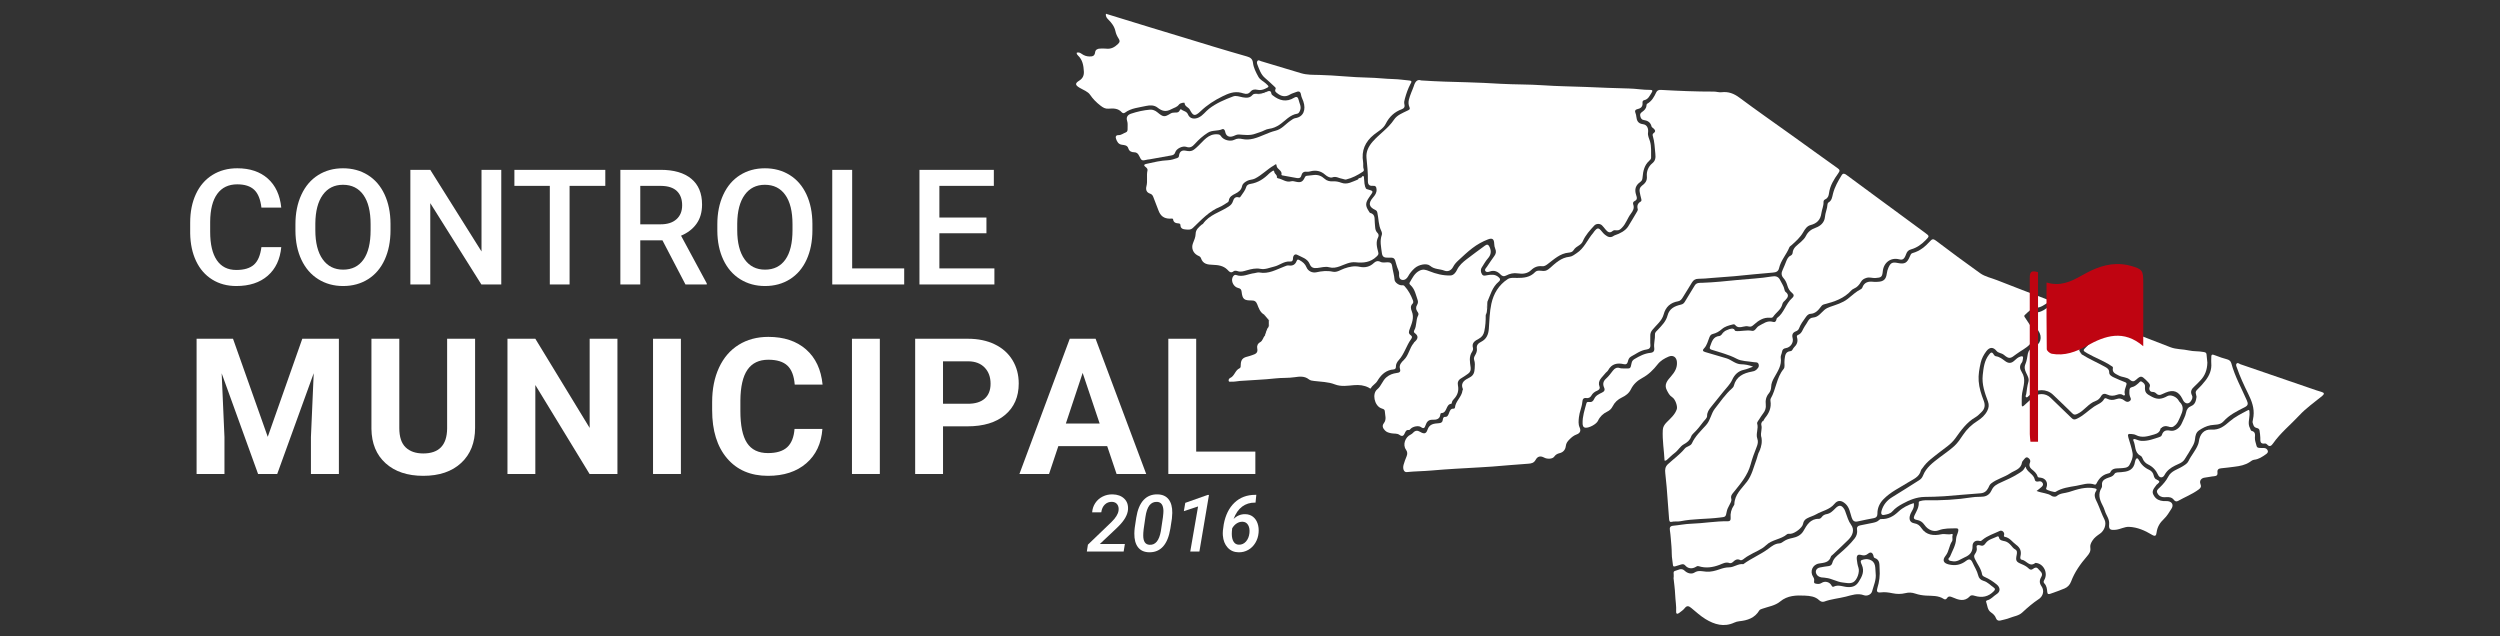 <?xml version="1.0" encoding="utf-8"?>
<!-- Generator: Adobe Illustrator 17.0.0, SVG Export Plug-In . SVG Version: 6.00 Build 0)  -->
<!DOCTYPE svg PUBLIC "-//W3C//DTD SVG 1.1//EN" "http://www.w3.org/Graphics/SVG/1.1/DTD/svg11.dtd">
<svg version="1.1" id="Camada_1" xmlns="http://www.w3.org/2000/svg" xmlns:xlink="http://www.w3.org/1999/xlink" x="0px" y="0px"
	 width="220px" height="56px" viewBox="0 0 220 56" enable-background="new 0 0 220 56" xml:space="preserve">
<rect x="0" y="0" width="220" height="56" fill="#333333" stroke="none"/>
<g>
	<path fill="#FFFFFF" d="M24.751,21.748c-0.102,1.076-0.499,1.915-1.191,2.518c-0.693,0.603-1.614,0.904-2.764,0.904
		c-0.803,0-1.511-0.191-2.123-0.572c-0.612-0.381-1.084-0.922-1.417-1.624c-0.333-0.702-0.506-1.517-0.52-2.445v-0.942
		c0-0.951,0.168-1.789,0.506-2.514c0.337-0.725,0.821-1.284,1.451-1.676c0.63-0.392,1.359-0.589,2.185-0.589
		c1.113,0,2.009,0.301,2.688,0.904c0.679,0.603,1.074,1.456,1.185,2.559h-1.746c-0.083-0.725-0.295-1.248-0.634-1.569
		c-0.339-0.321-0.837-0.481-1.493-0.481c-0.762,0-1.347,0.278-1.756,0.835s-0.618,1.374-0.627,2.451v0.894
		c0,1.091,0.195,1.923,0.585,2.496c0.39,0.573,0.962,0.86,1.714,0.86c0.688,0,1.205-0.155,1.552-0.464
		c0.346-0.309,0.566-0.824,0.658-1.545H24.751z"/>
	<path fill="#FFFFFF" d="M34.365,20.252c0,0.988-0.171,1.855-0.513,2.601c-0.342,0.746-0.83,1.318-1.465,1.718
		c-0.635,0.399-1.366,0.599-2.192,0.599c-0.817,0-1.546-0.2-2.185-0.599c-0.64-0.399-1.134-0.969-1.482-1.707
		c-0.349-0.739-0.525-1.591-0.53-2.556v-0.568c0-0.984,0.174-1.852,0.523-2.604c0.349-0.753,0.84-1.329,1.476-1.728
		c0.635-0.399,1.363-0.599,2.185-0.599c0.822,0,1.55,0.197,2.185,0.592c0.635,0.395,1.126,0.963,1.472,1.704
		c0.346,0.741,0.522,1.604,0.526,2.587V20.252z M32.613,19.725c0-1.118-0.211-1.974-0.634-2.57
		c-0.423-0.596-1.022-0.894-1.798-0.894c-0.757,0-1.35,0.297-1.777,0.89c-0.427,0.593-0.645,1.433-0.655,2.518v0.582
		c0,1.108,0.216,1.965,0.648,2.57c0.432,0.605,1.031,0.908,1.798,0.908c0.776,0,1.372-0.295,1.791-0.887
		c0.418-0.591,0.627-1.455,0.627-2.591V19.725z"/>
	<path fill="#FFFFFF" d="M44.111,25.031h-1.752l-4.495-7.155v7.155h-1.752V14.946h1.752l4.509,7.183v-7.183h1.739V25.031z"/>
	<path fill="#FFFFFF" d="M53.268,16.359h-3.145v8.672h-1.739v-8.672h-3.117v-1.413h8V16.359z"/>
	<path fill="#FFFFFF" d="M58.297,21.152h-1.953v3.879h-1.752V14.946h3.546c1.164,0,2.062,0.261,2.694,0.783s0.949,1.278,0.949,2.267
		c0,0.675-0.163,1.24-0.488,1.695c-0.325,0.455-0.779,0.805-1.361,1.05l2.265,4.2v0.09h-1.877L58.297,21.152z M56.344,19.739h1.801
		c0.591,0,1.053-0.149,1.385-0.447s0.499-0.705,0.499-1.223c0-0.54-0.154-0.958-0.461-1.254c-0.307-0.295-0.765-0.448-1.375-0.457
		h-1.849V19.739z"/>
	<path fill="#FFFFFF" d="M71.492,20.252c0,0.988-0.171,1.855-0.513,2.601c-0.342,0.746-0.83,1.318-1.465,1.718
		c-0.635,0.399-1.366,0.599-2.192,0.599c-0.817,0-1.546-0.2-2.185-0.599c-0.64-0.399-1.134-0.969-1.482-1.707
		c-0.349-0.739-0.525-1.591-0.53-2.556v-0.568c0-0.984,0.174-1.852,0.523-2.604c0.349-0.753,0.84-1.329,1.476-1.728
		c0.635-0.399,1.363-0.599,2.185-0.599c0.822,0,1.55,0.197,2.185,0.592c0.635,0.395,1.126,0.963,1.472,1.704
		c0.346,0.741,0.522,1.604,0.526,2.587V20.252z M69.74,19.725c0-1.118-0.211-1.974-0.634-2.57c-0.423-0.596-1.022-0.894-1.798-0.894
		c-0.757,0-1.35,0.297-1.777,0.89c-0.427,0.593-0.645,1.433-0.655,2.518v0.582c0,1.108,0.216,1.965,0.648,2.57
		c0.432,0.605,1.031,0.908,1.798,0.908c0.776,0,1.372-0.295,1.791-0.887c0.418-0.591,0.627-1.455,0.627-2.591V19.725z"/>
	<path fill="#FFFFFF" d="M74.99,23.618h4.579v1.413h-6.331V14.946h1.752V23.618z"/>
	<path fill="#FFFFFF" d="M86.807,20.529h-4.142v3.089h4.842v1.413h-6.595V14.946h6.546v1.413h-4.793v2.785h4.142V20.529z"/>
</g>
<g>
	<path fill="#FFFFFF" d="M20.505,29.81l3.057,8.631l3.04-8.631h3.22v11.901h-2.46v-3.253l0.245-5.615l-3.212,8.868h-1.684
		l-3.204-8.86l0.245,5.607v3.253h-2.452V29.81H20.505z"/>
	<path fill="#FFFFFF" d="M41.808,29.81v7.838c0,1.302-0.407,2.332-1.222,3.089c-0.815,0.758-1.928,1.136-3.339,1.136
		c-1.389,0-2.493-0.368-3.31-1.103c-0.817-0.736-1.234-1.746-1.251-3.033V29.81h2.452v7.855c0,0.779,0.186,1.347,0.56,1.704
		c0.373,0.357,0.889,0.535,1.549,0.535c1.378,0,2.079-0.724,2.1-2.174v-7.92H41.808z"/>
	<path fill="#FFFFFF" d="M54.334,41.711h-2.452l-4.773-7.83v7.83h-2.452V29.81h2.452l4.781,7.847V29.81h2.444V41.711z"/>
	<path fill="#FFFFFF" d="M59.919,41.711h-2.452V29.81h2.452V41.711z"/>
	<path fill="#FFFFFF" d="M72.371,37.746c-0.093,1.281-0.565,2.289-1.418,3.024c-0.853,0.736-1.977,1.103-3.372,1.103
		c-1.526,0-2.726-0.514-3.6-1.541c-0.875-1.027-1.312-2.437-1.312-4.23v-0.727c0-1.144,0.201-2.152,0.605-3.024
		c0.403-0.871,0.979-1.541,1.729-2.007c0.749-0.466,1.619-0.699,2.611-0.699c1.373,0,2.479,0.368,3.318,1.103
		c0.839,0.736,1.324,1.768,1.455,3.098h-2.452c-0.06-0.768-0.274-1.325-0.642-1.671c-0.368-0.346-0.928-0.519-1.68-0.519
		c-0.817,0-1.429,0.293-1.835,0.879c-0.406,0.586-0.615,1.495-0.625,2.726v0.899c0,1.286,0.195,2.226,0.584,2.82
		c0.39,0.594,1.004,0.891,1.843,0.891c0.757,0,1.323-0.173,1.696-0.519c0.373-0.346,0.587-0.881,0.642-1.606H72.371z"/>
	<path fill="#FFFFFF" d="M77.425,41.711h-2.452V29.81h2.452V41.711z"/>
	<path fill="#FFFFFF" d="M82.986,37.517v4.193h-2.452V29.81h4.643c0.894,0,1.68,0.163,2.358,0.49c0.678,0.327,1.2,0.792,1.565,1.394
		c0.365,0.602,0.548,1.287,0.548,2.056c0,1.166-0.399,2.086-1.197,2.759c-0.798,0.673-1.903,1.009-3.314,1.009H82.986z
		 M82.986,35.531h2.19c0.648,0,1.143-0.153,1.483-0.458c0.341-0.305,0.511-0.741,0.511-1.308c0-0.583-0.172-1.054-0.515-1.414
		c-0.343-0.359-0.817-0.545-1.422-0.556h-2.248V35.531z"/>
	<path fill="#FFFFFF" d="M97.432,39.258h-4.299l-0.817,2.452h-2.607l4.43-11.901h2.272l4.455,11.901h-2.607L97.432,39.258z
		 M93.795,37.272h2.975l-1.496-4.455L93.795,37.272z"/>
	<path fill="#FFFFFF" d="M105.265,39.741h5.206v1.97h-7.658V29.81h2.452V39.741z"/>
</g>
<g>
	<path fill="#FFFFFF" d="M98.882,48.532h-3.24l0.095-0.603l2.061-1.979c0.384-0.375,0.595-0.714,0.634-1.018
		c0.029-0.216-0.007-0.396-0.109-0.54c-0.102-0.144-0.256-0.221-0.46-0.23c-0.252-0.009-0.465,0.07-0.637,0.237
		c-0.173,0.167-0.278,0.395-0.313,0.683l-0.804,0.003c0.023-0.304,0.115-0.578,0.278-0.821c0.162-0.243,0.378-0.432,0.647-0.567
		c0.269-0.135,0.561-0.199,0.874-0.193c0.432,0.009,0.773,0.134,1.024,0.375c0.251,0.24,0.361,0.563,0.332,0.967
		c-0.039,0.463-0.317,0.953-0.835,1.468l-0.211,0.208l-1.434,1.349h2.204L98.882,48.532z"/>
	<path fill="#FFFFFF" d="M101.116,48.6c-0.429-0.009-0.754-0.157-0.974-0.444c-0.22-0.287-0.327-0.69-0.32-1.208
		c0.002-0.168,0.013-0.336,0.034-0.504l0.133-0.885c0.111-0.695,0.326-1.214,0.644-1.557c0.318-0.343,0.729-0.509,1.233-0.497
		c0.427,0.009,0.751,0.154,0.972,0.436s0.329,0.681,0.322,1.199c-0.003,0.171-0.014,0.338-0.034,0.504l-0.133,0.862
		c-0.116,0.711-0.331,1.241-0.646,1.589C102.033,48.443,101.622,48.612,101.116,48.6z M102.339,45.511
		c0.03-0.259,0.044-0.443,0.044-0.552c-0.011-0.513-0.199-0.778-0.562-0.794c-0.277-0.012-0.499,0.09-0.668,0.303
		c-0.168,0.214-0.286,0.553-0.354,1.018l-0.157,1.08c-0.027,0.234-0.04,0.419-0.037,0.555c0,0.531,0.186,0.805,0.559,0.821
		c0.513,0.03,0.843-0.371,0.991-1.202L102.339,45.511z"/>
	<path fill="#FFFFFF" d="M105.547,48.532h-0.804l0.688-3.965l-1.253,0.416l0.126-0.732l1.962-0.695h0.123L105.547,48.532z"/>
	<path fill="#FFFFFF" d="M110.555,43.545l-0.068,0.688l-0.044-0.003c-0.436-0.004-0.814,0.113-1.135,0.352
		c-0.32,0.24-0.571,0.603-0.753,1.088c0.3-0.291,0.641-0.431,1.025-0.422c0.266,0.004,0.492,0.079,0.678,0.223
		c0.186,0.144,0.323,0.342,0.409,0.593c0.086,0.251,0.116,0.524,0.088,0.819c-0.027,0.322-0.121,0.618-0.283,0.888
		c-0.161,0.269-0.372,0.477-0.632,0.623c-0.26,0.147-0.545,0.216-0.853,0.209c-0.393-0.009-0.712-0.148-0.957-0.419
		c-0.245-0.27-0.385-0.625-0.419-1.066c-0.021-0.243,0.006-0.568,0.078-0.974c0.148-0.811,0.463-1.446,0.945-1.907
		c0.482-0.461,1.096-0.692,1.841-0.692H110.555z M109.345,45.913c-0.182-0.004-0.352,0.044-0.511,0.145s-0.293,0.245-0.402,0.431
		c-0.025,0.229-0.036,0.393-0.034,0.49c0,0.291,0.053,0.521,0.16,0.692c0.107,0.17,0.26,0.258,0.46,0.262
		c0.245,0.007,0.453-0.085,0.625-0.276c0.171-0.191,0.274-0.44,0.308-0.749c0.03-0.288-0.01-0.525-0.119-0.708
		C109.723,46.015,109.561,45.92,109.345,45.913z"/>
</g>
<g>
	<path fill="#FFFFFF" d="M133.485,24.458c0.589,0.002,1.154-0.04,1.603-0.512c0.189-0.198,0.481-0.112,0.727-0.102
		c0.241,0.009,0.392-0.096,0.566-0.248c0.509-0.443,0.998-0.93,1.73-0.999c0.241-0.023,0.42-0.18,0.623-0.311
		c0.694-0.446,0.965-1.219,1.476-1.801c0.022-0.025,0.035-0.059,0.056-0.086c0.309-0.39,0.405-0.393,0.712-0.01
		c0.078,0.098,0.158,0.186,0.257,0.267c0.255,0.207,0.504,0.304,0.795,0.081c0.018-0.014,0.04-0.022,0.062-0.029
		c0.455-0.151,0.939-0.395,1.186-0.78c0.277-0.432,0.526-0.887,0.795-1.328c0.034-0.056,0.065-0.138,0.049-0.195
		c-0.082-0.296-0.011-0.514,0.266-0.672c0.077-0.044,0.066-0.154,0.038-0.252c-0.056-0.196-0.098-0.398-0.134-0.599
		c-0.039-0.215,0.008-0.393,0.196-0.539c0.269-0.209,0.477-0.407,0.435-0.845c-0.037-0.394,0.12-0.838,0.474-1.125
		c0.282-0.229,0.31-0.483,0.273-0.841c-0.055-0.532-0.067-1.066-0.227-1.582c-0.025-0.081-0.011-0.171,0.059-0.22
		c0.273-0.193,0.116-0.33-0.05-0.472c-0.043-0.037-0.103-0.077-0.114-0.125c-0.09-0.378-0.352-0.523-0.711-0.579
		c-0.19-0.03-0.262-0.199-0.291-0.382c-0.029-0.178,0.07-0.252,0.202-0.348c0.169-0.123,0.329-0.282,0.348-0.519
		c0.006-0.07,0.01-0.145,0.075-0.182c0.397-0.226,0.603-0.601,0.786-0.996c0.082-0.177,0.225-0.228,0.419-0.217
		c1.549,0.087,3.099,0.153,4.652,0.149c0.223-0.001,0.45,0.084,0.678,0.056c0.597-0.071,1.086,0.113,1.574,0.477
		c1.526,1.136,3.088,2.223,4.634,3.332c1.333,0.956,2.659,1.921,3.997,2.869c0.21,0.149,0.228,0.228,0.07,0.449
		c-0.379,0.532-0.733,1.088-0.82,1.76c-0.029,0.225-0.091,0.419-0.315,0.529c-0.09,0.044-0.173,0.108-0.167,0.236
		c0.017,0.349-0.144,0.667-0.19,1.003c-0.079,0.58-0.398,0.893-0.957,1.037c-0.31,0.08-0.493,0.37-0.644,0.633
		c-0.263,0.457-0.643,0.796-1.027,1.136c-0.068,0.06-0.16,0.114-0.19,0.19c-0.254,0.634-0.751,1.147-0.905,1.83
		c-0.066,0.292-0.254,0.368-0.551,0.39c-1.121,0.085-2.239,0.215-3.359,0.317c-0.668,0.061-1.339,0.097-2.008,0.155
		c-0.397,0.034-0.793,0.076-1.193,0.075c-0.236,0-0.426,0.102-0.557,0.33c-0.255,0.445-0.547,0.868-0.807,1.311
		c-0.1,0.169-0.217,0.304-0.407,0.337c-0.671,0.114-1.094,0.488-1.27,1.148c-0.154,0.582-0.642,0.93-0.995,1.37
		c-0.134,0.167-0.192,0.321-0.184,0.525c0.011,0.263-0.018,0.528,0.008,0.789c0.027,0.274-0.115,0.383-0.342,0.413
		c-0.517,0.07-0.919,0.381-1.357,0.618c-0.182,0.098-0.243,0.275-0.285,0.448c-0.049,0.201-0.153,0.269-0.343,0.225
		c-0.589-0.138-1.079-0.038-1.394,0.54c-0.058,0.106-0.184,0.173-0.257,0.274c-0.255,0.35-0.709,0.613-0.495,1.172
		c0.06,0.158-0.045,0.279-0.205,0.345c-0.215,0.089-0.396,0.216-0.514,0.431c-0.088,0.16-0.237,0.243-0.431,0.218
		c-0.268-0.035-0.345,0.09-0.367,0.352c-0.038,0.452-0.25,0.87-0.297,1.329c-0.032,0.313-0.07,0.615,0.061,0.905
		c0.142,0.315,0.025,0.512-0.267,0.618c-0.257,0.093-0.451,0.255-0.636,0.446c-0.16,0.165-0.287,0.317-0.314,0.577
		c-0.032,0.299-0.214,0.55-0.553,0.625c-0.194,0.043-0.349,0.137-0.472,0.311c-0.145,0.206-0.597,0.228-0.881,0.076
		c-0.312-0.167-0.572-0.124-0.743,0.189c-0.156,0.285-0.365,0.333-0.664,0.351c-1.055,0.064-2.107,0.175-3.161,0.251
		c-0.386,0.028-0.772,0.05-1.158,0.073c-1.386,0.081-2.772,0.146-4.156,0.271c-0.736,0.067-1.478,0.066-2.215,0.142
		c-0.233,0.024-0.369-0.281-0.273-0.64c0.067-0.253,0.166-0.498,0.264-0.741c0.087-0.215,0.089-0.393-0.058-0.602
		c-0.3-0.427-0.065-1.098,0.425-1.32c0.08-0.036,0.152-0.1,0.213-0.166c0.185-0.2,0.377-0.216,0.61-0.075
		c0.341,0.206,0.532,0.185,0.648-0.173c0.175-0.542,0.595-0.551,1.017-0.586c0.209-0.018,0.312-0.099,0.334-0.305
		c0.013-0.114,0.047-0.256,0.186-0.249c0.233,0.012,0.283-0.15,0.348-0.307c0.085-0.204,0.13-0.447,0.441-0.415
		c0.029,0.003,0.089-0.055,0.092-0.089c0.047-0.581,0.598-0.939,0.665-1.51c0.005-0.044,0.051-0.097,0.037-0.128
		c-0.262-0.615,0.236-0.833,0.608-1.03c0.355-0.189,0.405-0.469,0.428-0.782c0.018-0.247,0.04-0.502-0.046-0.748
		c-0.049-0.139-0.003-0.272,0.07-0.393c0.108-0.18,0.2-0.396,0.17-0.582c-0.056-0.351,0.127-0.499,0.384-0.631
		c0.466-0.239,0.63-0.645,0.667-1.144c0.054-0.736,0.066-1.486,0.223-2.202c0.193-0.884,0.65-1.654,1.439-2.165
		C132.922,24.409,133.212,24.455,133.485,24.458z"/>
	<path fill="#FFFFFF" d="M155.182,37.021c0.046-0.079,0.08-0.167,0.138-0.236c0.368-0.437,0.575-0.922,0.481-1.506
		c-0.01-0.065-0.01-0.148,0.021-0.201c0.48-0.824,0.504-1.846,1.133-2.604c0.081-0.098,0.084-0.207,0.084-0.323
		c-0.001-0.172-0.021-0.346,0.004-0.514c0.048-0.329,0.052-0.696,0.526-0.738c0.168-0.015,0.19-0.214,0.292-0.311
		c0.264-0.252,0.387-0.527,0.277-0.891c-0.022-0.071-0.022-0.181,0.067-0.212c0.375-0.131,0.426-0.512,0.62-0.783
		c0.099-0.139,0.187-0.287,0.272-0.435c0.108-0.187,0.235-0.307,0.477-0.326c0.434-0.035,0.673-0.411,0.969-0.664
		c0.157-0.134,0.316-0.207,0.496-0.271c0.536-0.188,1.093-0.342,1.547-0.695c0.386-0.3,0.736-0.647,1.181-0.869
		c0.048-0.024,0.096-0.075,0.114-0.125c0.167-0.482,0.531-0.575,0.982-0.517c0.124,0.016,0.252,0.005,0.377,0
		c0.527-0.022,0.735-0.224,0.799-0.736c0.022-0.178,0.074-0.359,0.148-0.523c0.189-0.42,0.35-0.491,0.809-0.399
		c0.616,0.124,0.828,0.013,1.08-0.594c0.051-0.122,0.092-0.241,0.227-0.277c0.646-0.172,1.129-0.583,1.562-1.064
		c0.154-0.171,0.265-0.205,0.48-0.043c1.291,0.975,2.588,1.941,3.906,2.878c0.436,0.31,0.984,0.415,1.482,0.612
		c1.474,0.582,2.955,1.147,4.437,1.71c0.193,0.073,0.237,0.146,0.054,0.258c-0.325,0.199-0.613,0.442-1.043,0.465
		c-0.409,0.022-0.697,0.359-0.992,0.628c-0.112,0.102-0.02,0.181,0.037,0.265c0.291,0.437,0.583,0.873,0.868,1.314
		c0.235,0.362,0.069,0.805-0.344,0.937c-0.033,0.01-0.075,0.014-0.095,0.037c-0.347,0.393-0.834,0.595-1.233,0.905
		c-0.485,0.377-0.613,0.451-1.074,0.058c-0.111-0.095-0.24-0.128-0.367-0.174c-0.108-0.04-0.206-0.078-0.285-0.175
		c-0.298-0.365-0.612-0.353-0.904,0.032c-0.223,0.294-0.401,0.626-0.483,0.978c-0.125,0.537-0.228,1.081-0.186,1.647
		c0.044,0.603,0.228,1.163,0.44,1.712c0.158,0.409,0.105,0.731-0.2,1.021c-0.165,0.157-0.325,0.331-0.519,0.442
		c-0.778,0.447-1.276,1.159-1.779,1.862c-0.382,0.534-0.936,0.859-1.432,1.256c-0.506,0.406-1.052,0.769-1.423,1.319
		c-0.057,0.085-0.148,0.161-0.171,0.254c-0.147,0.588-0.671,0.762-1.108,1.037c-0.751,0.472-1.568,0.849-2.195,1.499
		c-0.337,0.349-0.53,0.771-0.524,1.26c0.003,0.226-0.088,0.348-0.294,0.391c-0.479,0.099-0.962,0.177-1.437,0.292
		c-0.332,0.08-0.455-0.101-0.54-0.358c-0.138-0.417-0.184-0.87-0.543-1.195c-0.345-0.312-0.674-0.348-0.968,0.011
		c-0.424,0.519-1.074,0.605-1.605,0.915c-0.254,0.148-0.552,0.218-0.811,0.36c-0.174,0.096-0.308,0.238-0.344,0.477
		c-0.051,0.346-0.738,0.859-1.104,0.879c-0.102,0.006-0.237-0.019-0.3,0.035c-0.542,0.471-1.328,0.461-1.854,0.973
		c-0.422,0.41-1.002,0.585-1.495,0.892c-0.126,0.078-0.258,0.141-0.374,0.238c-0.112,0.095-0.283,0.233-0.391,0.178
		c-0.319-0.163-0.491,0.022-0.695,0.198c-0.061,0.053-0.187,0.09-0.257,0.063c-0.332-0.127-0.611,0.053-0.887,0.157
		c-0.606,0.229-1.208,0.314-1.834,0.116c-0.118-0.038-0.195,0.034-0.283,0.082c-0.311,0.172-0.657,0.131-0.887-0.136
		c-0.162-0.188-0.326-0.109-0.497-0.054c-0.733,0.238-0.535,0.205-0.65-0.432c-0.07-0.387-0.035-0.793-0.074-1.192
		c-0.047-0.475-0.065-0.952-0.138-1.425c-0.034-0.22,0.005-0.376,0.28-0.401c0.531-0.049,1.059-0.16,1.59-0.177
		c1.082-0.034,2.152-0.233,3.236-0.219c0.203,0.003,0.255-0.126,0.239-0.295c-0.038-0.403,0.056-0.768,0.285-1.101
		c0.019-0.028,0.041-0.062,0.042-0.093c0.015-0.862,0.65-1.381,1.111-1.992c0.438-0.58,0.583-1.274,0.829-1.931
		c0.095-0.254,0.127-0.53,0.272-0.765c0.265-0.411,0.389-0.841,0.19-1.319c-0.022-0.053-0.027-0.115-0.002-0.167
		c0.126-0.262,0.091-0.533,0.057-0.806C155.065,37.267,155.089,37.134,155.182,37.021z"/>
	<path fill="#FFFFFF" d="M125.064,7.079c1.416,0.095,2.727,0.129,4.038,0.161c0.99,0.024,1.981,0.08,2.97,0.135
		c1.242,0.068,2.486,0.043,3.725,0.13c1.252,0.088,2.506,0.098,3.759,0.147c1.265,0.05,2.528,0.113,3.794,0.136
		c0.623,0.011,1.244,0.131,1.872,0.122c0.19-0.003,0.23,0.076,0.132,0.225c-0.18,0.27-0.292,0.607-0.674,0.683
		c-0.124,0.025-0.148,0.136-0.138,0.244c0.028,0.311-0.14,0.471-0.417,0.53c-0.244,0.052-0.286,0.178-0.191,0.391
		c0.036,0.081,0.049,0.175,0.059,0.265c0.04,0.363,0.147,0.627,0.59,0.681c0.355,0.044,0.499,0.368,0.444,0.744
		c-0.04,0.27,0.097,0.514,0.171,0.761c0.142,0.473,0.084,0.952,0.099,1.429c0.004,0.131-0.082,0.21-0.166,0.286
		c-0.431,0.388-0.537,0.909-0.584,1.447c-0.015,0.17-0.039,0.301-0.191,0.408c-0.421,0.295-0.539,0.653-0.376,1.153
		c0.072,0.222,0.135,0.418-0.141,0.54c-0.132,0.058-0.153,0.189-0.115,0.292c0.12,0.326-0.026,0.579-0.207,0.815
		c-0.296,0.386-0.426,0.874-0.777,1.229c-0.135,0.137-0.252,0.254-0.462,0.236c-0.122-0.011-0.258-0.035-0.363,0.057
		c-0.272,0.238-0.454,0.071-0.63-0.133c-0.104-0.121-0.195-0.255-0.31-0.363c-0.186-0.175-0.508-0.164-0.678,0.02
		c-0.387,0.419-0.776,0.838-1.006,1.374c-0.065,0.152-0.174,0.263-0.314,0.353c-0.191,0.122-0.386,0.238-0.508,0.447
		c-0.087,0.15-0.268,0.194-0.419,0.207c-0.769,0.068-1.29,0.586-1.858,1.01c-0.157,0.117-0.291,0.207-0.487,0.186
		c-0.375-0.039-0.684,0.073-0.962,0.342c-0.325,0.314-0.745,0.357-1.174,0.289c-0.366-0.059-0.704,0.02-1.024,0.187
		c-0.192,0.1-0.334,0.077-0.487-0.081c-0.259-0.268-0.556-0.413-0.95-0.272c-0.12,0.043-0.322,0.093-0.405-0.061
		c-0.071-0.132,0.074-0.247,0.149-0.358c0.217-0.321,0.429-0.646,0.659-0.958c0.145-0.197,0.167-0.4,0.076-0.611
		c-0.065-0.152-0.09-0.301-0.096-0.464c-0.014-0.404-0.165-0.52-0.545-0.375c-0.491,0.187-0.953,0.449-1.369,0.765
		c-0.435,0.329-0.831,0.711-1.234,1.08c-0.182,0.167-0.35,0.344-0.469,0.577c-0.153,0.299-0.448,0.457-0.778,0.326
		c-0.404-0.16-0.862-0.093-1.241-0.419c-0.314-0.27-1.022-0.102-1.363,0.206c-0.23,0.208-0.431,0.443-0.577,0.716
		c-0.115,0.217-0.308,0.351-0.519,0.316c-0.25-0.041-0.297-0.282-0.276-0.518c0.012-0.128-0.021-0.246-0.073-0.365
		c-0.068-0.157-0.128-0.319-0.171-0.484c-0.156-0.593-0.153-0.609-0.791-0.593c-0.32,0.008-0.443-0.11-0.482-0.424
		c-0.065-0.529-0.197-1.048-0.002-1.581c0.037-0.102-0.003-0.257-0.056-0.364c-0.245-0.497-0.22-1.049-0.334-1.572
		c-0.026-0.12-0.059-0.198-0.184-0.256c-0.569-0.262-0.633-0.593-0.21-1.083c0.183-0.212,0.339-0.413,0.321-0.723
		c-0.014-0.238-0.096-0.338-0.329-0.317c-0.331,0.03-0.443-0.133-0.435-0.452c0.016-0.672-0.058-1.34-0.123-2.01
		c-0.055-0.565,0.198-1.033,0.561-1.445c0.588-0.666,1.355-1.154,1.858-1.91c0.274-0.412,0.75-0.585,1.18-0.797
		c0.119-0.059,0.273-0.102,0.186-0.296c-0.205-0.456,0.005-0.874,0.151-1.284c0.067-0.189,0.167-0.376,0.225-0.569
		C124.525,7.204,124.708,6.945,125.064,7.079z"/>
	<path fill="#FFFFFF" d="M152.711,29.127c0.486,0.057,0.965-0.115,1.461-0.014c0.282,0.057,0.377-0.308,0.606-0.429
		c0.395-0.209,0.756-0.508,1.244-0.359c0.166,0.051,0.234-0.02,0.287-0.15c0.026-0.063,0.027-0.156,0.072-0.189
		c0.623-0.448,0.761-1.258,1.319-1.75c0.198-0.174,0.183-0.318-0.012-0.472c-0.203-0.162-0.32-0.372-0.395-0.623
		c-0.071-0.238-0.169-0.476-0.342-0.664c-0.218-0.238-0.203-0.479-0.067-0.751c0.116-0.233,0.199-0.483,0.301-0.723
		c0.085-0.199,0.165-0.401,0.385-0.504c0.095-0.044,0.173-0.139,0.18-0.24c0.035-0.488,0.443-0.699,0.739-0.978
		c0.169-0.159,0.326-0.307,0.43-0.516c0.184-0.372,0.462-0.584,0.88-0.733c0.375-0.134,0.754-0.436,0.795-0.936
		c0.03-0.376,0.206-0.723,0.224-1.103c0.003-0.061,0.04-0.147,0.088-0.175c0.307-0.179,0.322-0.482,0.4-0.785
		c0.148-0.582,0.447-1.106,0.761-1.616c0.125-0.204,0.274-0.135,0.43-0.019c0.859,0.638,1.722,1.271,2.584,1.905
		c1.44,1.06,2.879,2.12,4.32,3.178c0.401,0.295,0.4,0.299,0.055,0.654c-0.364,0.375-0.779,0.668-1.285,0.809
		c-0.23,0.064-0.351,0.187-0.433,0.42c-0.165,0.467-0.317,0.531-0.616,0.455c-0.733-0.186-1.359,0.285-1.436,1.044
		c-0.052,0.512-0.125,0.567-0.652,0.603c-0.26,0.018-0.509-0.097-0.777-0.016c-0.211,0.063-0.381,0.158-0.487,0.344
		c-0.151,0.265-0.338,0.484-0.627,0.606c-0.082,0.035-0.166,0.088-0.225,0.154c-0.642,0.715-1.503,1.002-2.394,1.227
		c-0.13,0.033-0.196,0.091-0.279,0.203c-0.229,0.306-0.484,0.609-0.916,0.632c-0.227,0.012-0.342,0.187-0.45,0.336
		c-0.213,0.294-0.43,0.59-0.56,0.935c-0.052,0.137-0.142,0.215-0.284,0.269c-0.272,0.103-0.367,0.294-0.284,0.597
		c0.106,0.385-0.184,0.817-0.586,0.878c-0.221,0.034-0.32,0.13-0.351,0.343c-0.024,0.168-0.134,0.341-0.11,0.496
		c0.106,0.684-0.266,1.201-0.567,1.742c-0.147,0.263-0.27,0.523-0.275,0.833c-0.004,0.208-0.077,0.417-0.207,0.572
		c-0.247,0.296-0.309,0.626-0.267,0.989c0.033,0.289-0.047,0.537-0.224,0.765c-0.118,0.153-0.225,0.316-0.326,0.481
		c-0.083,0.136-0.241,0.31-0.208,0.419c0.139,0.451-0.143,0.895,0.015,1.334c0.091,0.252,0.039,0.478-0.06,0.726
		c-0.202,0.505-0.391,1.02-0.532,1.545c-0.255,0.947-0.869,1.666-1.461,2.4c-0.154,0.191-0.314,0.335-0.239,0.624
		c0.048,0.185-0.078,0.37-0.167,0.545c-0.087,0.171-0.188,0.346-0.224,0.531c-0.106,0.545-0.1,0.503-0.629,0.57
		c-1.151,0.145-2.319,0.092-3.461,0.322c-0.256,0.052-0.521-0.012-0.783,0.056c-0.171,0.045-0.2-0.126-0.209-0.246
		c-0.075-0.941-0.139-1.882-0.214-2.823c-0.032-0.407-0.074-0.814-0.122-1.22c-0.036-0.306-0.014-0.563,0.246-0.801
		c0.495-0.452,1.044-0.845,1.477-1.368c0.16-0.193,0.51-0.206,0.622-0.455c0.289-0.638,0.803-1.102,1.25-1.605
		c0.387-0.435,0.432-1.013,0.769-1.442c0.484-0.616,0.925-1.271,1.518-1.794c0.07-0.062,0.126-0.127,0.15-0.222
		c0.212-0.817,0.841-1.11,1.586-1.247c0.127-0.023,0.247-0.048,0.347-0.129c0.165-0.133,0.323-0.281,0.25-0.518
		c-0.066-0.215-0.271-0.157-0.434-0.185c-0.504-0.086-1.066-0.069-1.495-0.299c-0.717-0.384-1.487-0.553-2.238-0.804
		c-0.137-0.046-0.159-0.129-0.108-0.266c0.159-0.423,0.258-0.888,0.841-0.936c0.076-0.006,0.144-0.105,0.216-0.161
		c0.162-0.138,0.338-0.254,0.531-0.346C152.304,28.945,152.519,28.916,152.711,29.127z"/>
	<path fill="#FFFFFF" d="M190.129,37.71c-0.058,0.315-0.282,0.443-0.565,0.523c-0.537,0.152-1.067,0.34-1.619,0.044
		c-0.106-0.057-0.241-0.067-0.365-0.082c-0.323-0.038-0.367,0.021-0.278,0.33c0.129,0.449,0.291,0.893,0.365,1.352
		c0.06,0.368-0.11,0.739-0.282,1.052c-0.148,0.269-0.517,0.254-0.808,0.277c-0.338,0.027-0.695-0.039-0.877,0.369
		c-0.027,0.06-0.157,0.084-0.243,0.107c-0.462,0.124-0.754,0.443-0.958,0.851c-0.045,0.09-0.1,0.137-0.18,0.108
		c-0.555-0.201-1.09,0.023-1.616,0.113c-0.617,0.105-1.26,0.182-1.815,0.532c-0.088,0.056-0.755-0.147-0.809-0.229
		c-0.047-0.071-0.001-0.128,0.021-0.192c0.138-0.415-0.091-0.777-0.529-0.83c-0.103-0.013-0.232,0.003-0.266-0.11
		c-0.088-0.294-0.308-0.462-0.529-0.644c-0.168-0.138-0.236-0.337-0.143-0.558c0.086-0.201-0.026-0.355-0.165-0.441
		c-0.179-0.111-0.286,0.07-0.388,0.187c-0.059,0.068-0.131,0.147-0.144,0.23c-0.096,0.605-0.636,0.68-1.041,0.953
		c-0.535,0.361-1.178,0.495-1.682,0.899c-0.134,0.107-0.177,0.26-0.249,0.397c-0.15,0.283-0.354,0.441-0.694,0.464
		c-1.066,0.073-2.13,0.179-3.195,0.26c-0.568,0.043-1.141,0.044-1.708,0.057c-0.722,0.016-1.332,0.27-1.936,0.599
		c-0.331,0.18-0.647,0.379-0.9,0.671c-0.19,0.219-0.481,0.27-0.744,0.316c-0.259,0.046-0.264-0.174-0.215-0.348
		c0.151-0.541,0.479-0.94,0.966-1.233c0.791-0.476,1.562-0.984,2.345-1.473c0.162-0.101,0.27-0.227,0.341-0.408
		c0.278-0.714,0.873-1.146,1.451-1.59c0.442-0.34,0.913-0.649,1.32-1.027c0.296-0.275,0.527-0.627,0.754-0.967
		c0.335-0.502,0.754-0.901,1.263-1.223c0.356-0.225,0.673-0.505,0.869-0.895c0.134-0.266,0.172-0.523,0.06-0.82
		c-0.28-0.748-0.55-1.506-0.46-2.327c0.069-0.633,0.137-1.269,0.555-1.8c0.139-0.177,0.255-0.282,0.4-0.021
		c0.048,0.087,0.118,0.156,0.206,0.168c0.323,0.044,0.565,0.243,0.809,0.424c0.301,0.223,0.55,0.211,0.822-0.045
		c0.146-0.137,0.299-0.278,0.5-0.347c0.198-0.068,0.297-0.028,0.245,0.199c-0.025,0.111-0.033,0.242-0.098,0.324
		c-0.231,0.285-0.185,0.562-0.006,0.837c0.396,0.609,0.142,1.23,0.036,1.844c-0.059,0.343-0.027,0.684-0.038,1.025
		c-0.006,0.202,0.094,0.172,0.206,0.07c0.253-0.23,0.512-0.454,0.759-0.691c0.431-0.415,1.127-0.418,1.565,0.003
		c0.618,0.594,1.237,1.185,1.849,1.785c0.147,0.144,0.246,0.175,0.465,0.074c0.579-0.266,1.008-0.726,1.522-1.072
		c0.308-0.208,0.691-0.308,0.888-0.671c0.06-0.112,0.178-0.065,0.275-0.016c0.25,0.126,0.524,0.126,0.767,0.035
		c0.282-0.106,0.506-0.064,0.729,0.11c0.142,0.111,0.286,0.181,0.467,0.061c0.202-0.135,0.074-0.291,0.029-0.426
		c-0.061-0.181-0.057-0.361-0.043-0.542c0.01-0.129,0.061-0.233,0.22-0.263c0.232-0.044,0.405-0.2,0.577-0.351
		c0.088-0.077,0.153-0.223,0.31-0.117c0.145,0.098,0.275,0.202,0.262,0.408c-0.037,0.563,0.128,0.649,0.615,0.911
		c0.514,0.276,0.898,0.19,1.354-0.064c0.31-0.172,0.834,0.077,1.003,0.409c0.015,0.03,0.031,0.063,0.056,0.086
		c0.445,0.405,0.295,0.843,0.087,1.296c-0.147,0.319-0.252,0.662-0.577,0.859c-0.152,0.055-0.296,0.045-0.451-0.015
		C190.509,37.358,190.361,37.412,190.129,37.71z"/>
	<path fill="#FFFFFF" d="M112.251,7.822c0.05-0.096-0.062-0.167-0.141-0.242c-0.258-0.241-0.514-0.486-0.784-0.713
		c-0.369-0.31-0.504-0.749-0.671-1.171c-0.046-0.116-0.079-0.261,0.021-0.355c0.085-0.081,0.195,0.014,0.289,0.042
		c1.178,0.352,2.354,0.712,3.533,1.061c0.519,0.154,1.063,0.139,1.592,0.15c1.447,0.031,2.885,0.215,4.333,0.238
		c0.737,0.012,1.474,0.11,2.214,0.127c0.464,0.011,0.927,0.085,1.391,0.127c0.307,0.028,0.131,0.226,0.086,0.312
		c-0.213,0.406-0.36,0.834-0.481,1.273c-0.048,0.175-0.095,0.344-0.042,0.534c0.053,0.188-0.025,0.331-0.221,0.402
		c-0.653,0.235-1.119,0.669-1.429,1.294c-0.216,0.435-0.663,0.652-1.024,0.941c-0.789,0.632-1.13,1.415-0.965,2.416
		c0.035,0.213-0.026,0.434,0.058,0.645c0.034,0.085-0.013,0.163-0.082,0.209c-0.456,0.304-0.936,0.56-1.473,0.686
		c-0.1,0.023-0.219-0.047-0.331-0.062c-0.291-0.039-0.537-0.252-0.883-0.124c-0.174,0.065-0.444-0.072-0.621-0.23
		c-0.396-0.354-0.845-0.435-1.348-0.293c-0.096,0.027-0.203,0.037-0.302,0.025c-0.257-0.032-0.394,0.107-0.449,0.324
		c-0.062,0.243-0.225,0.261-0.418,0.228c-0.423-0.072-0.844-0.151-1.265-0.23c-0.028-0.005-0.075-0.042-0.072-0.053
		c0.104-0.397-0.402-0.465-0.428-0.808c-0.017-0.223-0.142-0.068-0.232-0.017c-0.593,0.337-1.06,0.853-1.677,1.16
		c-0.221,0.11-0.462,0.081-0.68,0.2c-0.213,0.116-0.397,0.233-0.449,0.474c-0.073,0.339-0.309,0.509-0.595,0.653
		c-0.264,0.132-0.534,0.267-0.572,0.621c-0.011,0.105-0.118,0.16-0.21,0.212c-0.189,0.107-0.363,0.246-0.562,0.325
		c-0.974,0.391-1.652,1.16-2.386,1.854c-0.203,0.192-0.423,0.152-0.641,0.137c-0.231-0.017-0.457-0.083-0.457-0.395
		c0-0.072-0.061-0.129-0.135-0.135c-0.246-0.022-0.467-0.049-0.513-0.372c-0.013-0.089-0.184-0.049-0.284-0.05
		c-0.518-0.007-0.822-0.234-1.004-0.735c-0.144-0.396-0.308-0.785-0.454-1.181c-0.052-0.141-0.138-0.239-0.275-0.283
		c-0.337-0.108-0.399-0.369-0.325-0.656c0.12-0.462-0.016-0.935,0.094-1.396c0.026-0.109-0.065-0.219-0.159-0.289
		c-0.251-0.185-0.095-0.247,0.087-0.288c0.621-0.139,1.244-0.286,1.879-0.314c0.297-0.013,0.549-0.109,0.816-0.199
		c0.125-0.042,0.138-0.118,0.154-0.229c0.047-0.343,0.257-0.481,0.593-0.409c0.536,0.115,0.674-0.036,1.074-0.405
		c0.485-0.448,0.894-1.097,1.706-1.039c0.132,0.009,0.228,0.024,0.309,0.156c0.214,0.349,0.818,0.515,1.196,0.319
		c0.232-0.12,0.437-0.113,0.687-0.06c0.319,0.068,0.646,0.053,0.981-0.032c0.671-0.17,1.269-0.536,1.936-0.697
		c0.559-0.134,0.882-0.588,1.322-0.882c0.135-0.09,0.266-0.201,0.419-0.224c0.739-0.114,0.956-0.748,0.714-1.473
		c-0.065-0.194-0.175-0.379-0.203-0.577c-0.051-0.354-0.237-0.334-0.485-0.23c-0.158,0.066-0.33,0.106-0.474,0.194
		c-0.421,0.26-0.791,0.173-1.151-0.118C112.278,8.109,112.151,8.041,112.251,7.822z"/>
	<path fill="#FFFFFF" d="M111.242,27.685c-0.358-0.203-0.474-0.571-0.611-0.917c-0.092-0.232-0.226-0.331-0.486-0.328
		c-0.667,0.007-0.809-0.114-0.882-0.758c-0.024-0.212-0.101-0.293-0.299-0.338c-0.382-0.086-0.644-0.558-0.506-0.913
		c0.052-0.133,0.166-0.289,0.338-0.226c0.564,0.208,1.066-0.11,1.597-0.168c0.144-0.016,0.289-0.087,0.436-0.058
		c0.803,0.155,1.472-0.252,2.172-0.517c0.141-0.053,0.27-0.124,0.419-0.1c0.331,0.052,0.564-0.078,0.677-0.381
		c0.069-0.186,0.151-0.151,0.277-0.08c0.263,0.147,0.479,0.322,0.598,0.622c0.13,0.331,0.51,0.517,0.862,0.439
		c0.483-0.107,0.958-0.159,1.452-0.051c0.364,0.079,0.677-0.164,1.002-0.279c0.452-0.16,0.885-0.254,1.368-0.152
		c0.451,0.095,0.883,0.006,1.235-0.331c0.17-0.163,0.35-0.226,0.586-0.107c0.199,0.101,0.428,0.037,0.644,0.039
		c0.23,0.002,0.354,0.081,0.386,0.33c0.052,0.404,0.185,0.794,0.213,1.207c0.017,0.247,0.411,0.517,0.672,0.487
		c0.095-0.011,0.153,0.014,0.209,0.075c0.336,0.365,0.561,0.796,0.738,1.254c0.037,0.096,0.045,0.216-0.035,0.293
		c-0.218,0.209-0.148,0.467-0.065,0.672c0.226,0.558,0.003,1.051-0.18,1.542c-0.087,0.232-0.14,0.399,0.086,0.559
		c0.139,0.098,0.138,0.198,0.033,0.341c-0.425,0.581-0.595,1.312-1.093,1.857c-0.134,0.147-0.253,0.341-0.247,0.585
		c0.006,0.272-0.262,0.223-0.415,0.256c-0.579,0.125-0.942,0.527-1.217,0.988c-0.153,0.258-0.43,0.367-0.564,0.627
		c-0.046,0.088-0.135-0.011-0.203-0.046c-0.406-0.208-0.82-0.251-1.286-0.214c-0.559,0.044-1.117,0.158-1.709-0.074
		c-0.555-0.218-1.198-0.218-1.804-0.296c-0.171-0.022-0.32-0.029-0.471-0.149c-0.362-0.289-0.814-0.246-1.221-0.183
		c-0.567,0.088-1.136,0.042-1.703,0.107c-1.039,0.118-2.088,0.145-3.131,0.224c-0.249,0.019-0.495,0.082-0.747,0.063
		c-0.085-0.007-0.207,0.048-0.242-0.064c-0.032-0.104,0.039-0.222,0.127-0.26c0.398-0.17,0.433-0.683,0.831-0.854
		c0.113-0.049,0.101-0.191,0.103-0.308c0.01-0.438,0.173-0.626,0.597-0.721c0.144-0.032,0.284-0.087,0.425-0.133
		c0.283-0.091,0.514-0.195,0.429-0.586c-0.045-0.206,0.031-0.425,0.259-0.549c0.226-0.122,0.248-0.403,0.414-0.576
		c0.167-0.253,0.225-0.55,0.345-0.823l0,0c0.072-0.183,0.129-0.366-0.001-0.548l0,0C111.589,27.944,111.418,27.812,111.242,27.685z"
		/>
	<path fill="#FFFFFF" d="M120.239,16.63c0.662,0.204,0.673,0.129,0.264,0.708c-0.372,0.527-0.367,0.774-0.021,1.29
		c0.025,0.037,0.049,0.096,0.083,0.104c0.507,0.125,0.374,0.56,0.418,0.891c0.042,0.311-0.016,0.632,0.249,0.888
		c0.076,0.073,0.12,0.222,0.051,0.353c-0.233,0.442-0.114,0.89,0.002,1.327c0.051,0.194-0.016,0.258-0.148,0.386
		c-0.528,0.513-1.163,0.578-1.836,0.505c-0.517-0.056-0.949,0.19-1.403,0.355c-0.311,0.113-0.607,0.171-0.933,0.082
		c-0.353-0.096-0.702,0.032-1.051,0.065c-0.319,0.03-0.53-0.021-0.666-0.359c-0.192-0.476-0.703-0.593-1.104-0.807
		c-0.196-0.105-0.362,0.079-0.36,0.322c0.001,0.181-0.068,0.291-0.261,0.274c-0.532-0.046-0.925,0.34-1.404,0.448
		c-0.397,0.089-0.773,0.281-1.211,0.195c-0.394-0.078-0.794,0.018-1.174,0.125c-0.278,0.078-0.535,0.181-0.83,0.076
		c-0.101-0.036-0.264-0.052-0.332,0.004c-0.269,0.222-0.407,0.026-0.569-0.136c-0.349-0.348-0.812-0.407-1.26-0.422
		c-0.478-0.015-0.889-0.062-1.061-0.593c-0.047-0.146-0.196-0.181-0.313-0.245c-0.384-0.21-0.549-0.642-0.391-1.053
		c0.106-0.276,0.233-0.539,0.239-0.848c0.007-0.366,0.286-0.578,0.533-0.797c0.034-0.03,0.091-0.039,0.114-0.073
		c0.555-0.805,1.512-1.018,2.268-1.526c0.186-0.125,0.3-0.25,0.365-0.457c0.076-0.245,0.211-0.436,0.521-0.343
		c0.099,0.03,0.126-0.034,0.177-0.108c0.18-0.262,0.386-0.506,0.478-0.821c0.053-0.179,0.234-0.236,0.378-0.259
		c0.661-0.105,1.175-0.452,1.633-0.912c0.079-0.08,0.182-0.136,0.272-0.206c0.1-0.078,0.165-0.071,0.182,0.068
		c0.023,0.181,0.274,0.254,0.225,0.474c-0.005,0.022,0.058,0.08,0.095,0.085c0.39,0.061,0.716,0.387,1.153,0.264
		c0.142-0.04,0.29,0.007,0.438,0.04c0.422,0.095,0.594,0.004,0.775-0.385c0.038-0.081,0.088-0.13,0.176-0.14
		c0.203-0.022,0.406-0.043,0.609-0.067c0.373-0.043,0.683,0.076,0.957,0.332c0.192,0.179,0.457,0.238,0.702,0.223
		c0.271-0.017,0.514,0.028,0.761,0.122c0.537,0.206,0.982-0.103,1.451-0.273c0.094-0.104,0.273-0.064,0.344-0.206l0,0
		c0.235,0.181,0.17,0.467,0.23,0.705C120.089,16.442,120.102,16.563,120.239,16.63z"/>
	<path fill="#FFFFFF" d="M154.27,32.268c-0.29,0.101-0.539,0.22-0.8,0.273c-0.512,0.105-0.838,0.444-1.032,0.873
		c-0.19,0.421-0.519,0.714-0.789,1.061c-0.349,0.449-0.722,0.88-1.071,1.329c-0.181,0.232-0.357,0.466-0.354,0.795
		c0.001,0.201-0.191,0.333-0.305,0.485c-0.273,0.364-0.553,0.726-0.886,1.04c-0.093,0.088-0.174,0.185-0.217,0.305
		c-0.114,0.321-0.342,0.505-0.64,0.669c-0.322,0.177-0.502,0.54-0.804,0.765c-0.246,0.183-0.462,0.407-0.693,0.61
		c-0.051,0.045-0.11,0.083-0.199,0.054c-0.043-0.892-0.202-1.78-0.155-2.681c0.015-0.277,0.133-0.474,0.343-0.687
		c0.337-0.342,0.728-0.664,0.891-1.153c0.08-0.241-0.121-0.873-0.408-1.054c-0.244-0.153-0.35-0.388-0.47-0.614
		c-0.27-0.509,0.066-0.874,0.362-1.211c0.328-0.375,0.569-0.752,0.526-1.281c-0.034-0.417-0.341-0.637-0.739-0.461
		c-0.362,0.16-0.693,0.34-0.958,0.677c-0.37,0.471-0.8,0.903-1.346,1.196c-0.429,0.231-0.784,0.547-1.003,0.996
		c-0.169,0.345-0.452,0.564-0.793,0.723c-0.363,0.17-0.641,0.43-0.823,0.792c-0.105,0.209-0.259,0.354-0.481,0.46
		c-0.354,0.169-0.634,0.433-0.805,0.803c-0.135,0.292-0.759,0.627-1.079,0.608c-0.247-0.014-0.267-0.224-0.272-0.371
		c-0.022-0.622,0.181-1.209,0.342-1.8c0.032-0.118,0.148-0.1,0.232-0.09c0.231,0.029,0.357-0.074,0.447-0.279
		c0.129-0.293,0.408-0.418,0.677-0.547c0.195-0.094,0.3-0.211,0.193-0.45c-0.133-0.297-0.089-0.555,0.179-0.791
		c0.228-0.201,0.41-0.457,0.599-0.7c0.156-0.201,0.34-0.308,0.592-0.226c0.136,0.044,0.271,0.038,0.407,0.037
		c0.531-0.007,0.534,0.091,0.648-0.498c0.029-0.149,0.12-0.252,0.26-0.335c0.434-0.257,0.875-0.489,1.387-0.539
		c0.269-0.026,0.376-0.162,0.34-0.432c-0.053-0.4,0.086-0.793,0.065-1.193c-0.01-0.183,0.142-0.287,0.245-0.397
		c0.351-0.377,0.726-0.745,0.858-1.256c0.163-0.633,0.64-0.84,1.188-0.967c0.163-0.038,0.257-0.118,0.338-0.254
		c0.286-0.48,0.583-0.952,0.871-1.431c0.16-0.267,0.447-0.227,0.672-0.235c1.025-0.035,2.046-0.144,3.062-0.245
		c1.016-0.102,2.04-0.139,3.05-0.31c0.303-0.051,0.569-0.025,0.732,0.322c0.13,0.277,0.324,0.524,0.379,0.835
		c0.015,0.084,0.042,0.158,0.107,0.208c0.32,0.248,0.204,0.479-0.024,0.706c-0.106,0.105-0.233,0.205-0.265,0.353
		c-0.108,0.496-0.558,0.738-0.814,1.122c-0.068,0.102-0.18,0.092-0.281,0.084c-0.58-0.046-1.015,0.251-1.415,0.61
		c-0.146,0.131-0.261,0.219-0.475,0.157c-0.146-0.042-0.314-0.018-0.474,0.021c-0.246,0.061-0.499,0.102-0.689-0.141
		c-0.066-0.085-0.147-0.074-0.246-0.049c-0.332,0.084-0.664,0.168-0.93,0.402c-0.235,0.206-0.496,0.359-0.801,0.43
		c-0.163,0.038-0.236,0.141-0.298,0.293c-0.137,0.334-0.209,0.703-0.473,0.977c-0.171,0.177-0.093,0.265,0.111,0.323
		c0.623,0.179,1.246,0.363,1.867,0.55c0.441,0.133,0.779,0.508,1.276,0.522C153.554,32.064,153.9,32.118,154.27,32.268z"/>
	<path fill="#FFFFFF" d="M130.742,27.755c0.008,0.468-0.023,0.93-0.122,1.392c-0.065,0.307-0.211,0.513-0.479,0.66
		c-0.32,0.175-0.661,0.34-0.518,0.824c0.028,0.094-0.02,0.237-0.08,0.326c-0.297,0.441-0.187,0.91-0.126,1.38
		c0.027,0.212-0.026,0.41-0.215,0.542c-0.206,0.143-0.408,0.293-0.625,0.416c-0.245,0.139-0.331,0.353-0.28,0.603
		c0.098,0.478-0.027,0.877-0.357,1.221c-0.081,0.085-0.15,0.17-0.172,0.289c-0.008,0.044-0.028,0.122-0.047,0.123
		c-0.511,0.041-0.344,0.808-0.88,0.82c-0.063,0.001-0.086,0.075-0.092,0.131c-0.041,0.419-0.376,0.465-0.669,0.455
		c-0.38-0.013-0.529,0.187-0.631,0.489c-0.073,0.216-0.15,0.344-0.406,0.156c-0.216-0.158-0.713-0.051-0.901,0.148
		c-0.048,0.051-0.091,0.118-0.163,0.109c-0.222-0.025-0.289,0.12-0.361,0.287c-0.093,0.217-0.219,0.324-0.466,0.142
		c-0.206-0.152-0.483-0.089-0.725-0.141c-0.205-0.044-0.395-0.086-0.548-0.246c-0.186-0.195-0.282-0.406-0.1-0.639
		c0.263-0.338,0.102-0.701,0.085-1.053c-0.01-0.2-0.216-0.214-0.355-0.276c-0.563-0.251-0.782-1.27-0.311-1.653
		c0.364-0.296,0.451-0.765,0.814-1.064c0.276-0.228,0.554-0.325,0.883-0.372c0.205-0.029,0.397-0.058,0.304-0.371
		c-0.099-0.331,0.13-0.58,0.339-0.776c0.439-0.414,0.487-1.044,0.868-1.483c0.014-0.017,0.015-0.047,0.031-0.061
		c0.311-0.267,0.473-0.535,0.041-0.842c-0.063-0.045-0.067-0.146-0.022-0.223c0.236-0.406,0.122-0.902,0.343-1.312
		c0.074-0.136-0.005-0.246-0.076-0.347c-0.133-0.191-0.137-0.387-0.021-0.575c0.088-0.142,0.098-0.297,0.052-0.429
		c-0.16-0.457-0.242-0.953-0.619-1.309c-0.067-0.063-0.144-0.13-0.081-0.235c0.239-0.395,0.42-0.827,0.883-1.051
		c0.312-0.151,0.559-0.062,0.844,0.053c0.59,0.239,1.207,0.393,1.848,0.379c0.292-0.006,0.482-0.271,0.582-0.482
		c0.197-0.416,0.52-0.688,0.86-0.952c0.531-0.411,1.076-0.804,1.617-1.202c0.183-0.135,0.296-0.083,0.394,0.124
		c0.183,0.387,0.126,0.704-0.159,1.025c-0.202,0.228-0.346,0.508-0.516,0.765c-0.136,0.206-0.109,0.42,0.009,0.613
		c0.112,0.185,0.297,0.112,0.465,0.084c0.34-0.057,0.675-0.096,0.974,0.153c0.178,0.149,0.217,0.266,0.02,0.431
		c-0.557,0.466-0.72,1.156-0.995,1.783C130.796,26.971,130.828,27.37,130.742,27.755z"/>
	<path fill="#FFFFFF" d="M179.219,43.205c0.513,0.208,0.969,0.175,1.339,0.443c0.099,0.072,0.344,0.083,0.425,0.011
		c0.317-0.279,0.725-0.244,1.083-0.361c0.729-0.238,1.462-0.484,2.261-0.325c0.209,0.041,0.206,0.115,0.131,0.226
		c-0.266,0.397-0.039,0.733,0.117,1.073c0.217,0.476,0.375,0.975,0.617,1.443c0.209,0.405-0.008,0.983-0.385,1.243
		c-0.253,0.174-0.502,0.346-0.674,0.618c-0.127,0.201-0.223,0.394-0.184,0.636c0.049,0.3-0.098,0.518-0.285,0.734
		c-0.583,0.673-1.096,1.393-1.411,2.237c-0.105,0.281-0.304,0.489-0.573,0.603c-0.409,0.172-0.829,0.318-1.248,0.465
		c-0.153,0.054-0.26,0.056-0.276-0.182c-0.017-0.253-0.056-0.525-0.252-0.728c-0.1-0.103-0.065-0.203-0.003-0.311
		c0.346-0.601-0.053-1.417-0.728-1.492c-0.022-0.002-0.052-0.008-0.066,0.003c-0.518,0.407-0.788-0.247-1.204-0.289
		c-0.106-0.011-0.137-0.152-0.104-0.287c0.105-0.428,0.001-0.755-0.387-1.033c-0.327-0.234-0.548-0.614-0.988-0.691
		c-0.085-0.015-0.09-0.077-0.065-0.157c0.071-0.222-0.167-0.466-0.388-0.359c-0.51,0.245-1.065,0.408-1.51,0.779
		c-0.077,0.064-0.126,0.133-0.261,0.098c-0.353-0.091-0.625,0.104-0.615,0.462c0.015,0.514-0.247,0.789-0.689,0.978
		c-0.359,0.153-0.667,0.443-1.107,0.341c-0.112-0.026-0.245-0.018-0.306-0.121c-0.078-0.131,0.084-0.191,0.123-0.289
		c0.203-0.508,0.51-0.983,0.531-1.551c0.009-0.247,0.148-0.452,0.19-0.688c0.028-0.16-0.004-0.245-0.179-0.241
		c-0.518,0.013-1.037-0.021-1.54,0.173c-0.438,0.169-0.939-0.019-1.252-0.475c-0.171-0.25-0.388-0.39-0.663-0.437
		c-0.292-0.049-0.329-0.169-0.207-0.42c0.172-0.354,0.392-0.697,0.365-1.119c-0.005-0.081,0.067-0.106,0.139-0.123
		c0.144-0.035,0.285-0.071,0.437-0.068c1.392,0.026,2.777-0.049,4.155-0.265c0.313-0.049,0.634-0.024,0.953-0.059
		c0.38-0.042,0.608-0.288,0.724-0.552c0.174-0.399,0.496-0.546,0.832-0.697c0.523-0.234,1.044-0.466,1.529-0.774
		c0.413-0.263,0.416-0.258,0.626-0.621c0.132,0.521,0.721,0.642,0.821,1.159c0.033,0.17,0.194,0.185,0.335,0.152
		c0.157-0.038,0.269,0.002,0.35,0.137c0.093,0.155-0.002,0.264-0.104,0.357C179.532,42.967,179.402,43.06,179.219,43.205z"/>
	<path fill="#FFFFFF" d="M94.749,4.645c0.184-0.081,0.326,0.016,0.467,0.113c0.192,0.132,0.396,0.203,0.638,0.211
		c0.289,0.009,0.477-0.036,0.518-0.377c0.026-0.215,0.213-0.313,0.431-0.316c0.172-0.003,0.346-0.019,0.514,0.004
		c0.436,0.058,0.758-0.112,1.067-0.41c0.178-0.172,0.172-0.295,0.06-0.466c-0.13-0.201-0.235-0.414-0.284-0.65
		c-0.088-0.421-0.336-0.742-0.63-1.036c-0.13-0.129-0.248-0.265-0.208-0.507c1.354,0.416,2.688,0.827,4.023,1.236
		c0.935,0.286,1.872,0.567,2.807,0.851c0.88,0.268,1.758,0.542,2.638,0.806c0.978,0.293,1.957,0.585,2.939,0.863
		c0.299,0.085,0.49,0.208,0.532,0.556c0.053,0.445,0.263,0.848,0.478,1.238c0.147,0.267,0.439,0.387,0.656,0.585
		c0.32,0.292,0.311,0.287-0.077,0.469c-0.222,0.104-0.451,0.138-0.666,0.086c-0.269-0.066-0.472-0.011-0.636,0.189
		c-0.242,0.296-0.562,0.128-0.794,0.071c-0.613-0.149-1.123,0.061-1.637,0.314c-0.705,0.346-1.35,0.755-1.932,1.312
		c-0.538,0.515-0.667,0.39-0.956-0.144c-0.118-0.219-0.445-0.265-0.457-0.589c-0.002-0.041-0.375-0.012-0.495,0.151
		c-0.172,0.233-0.427,0.273-0.65,0.396c-0.503,0.277-0.832,0.182-1.248-0.142c-0.26-0.203-0.632-0.221-0.988-0.138
		c-0.639,0.149-1.312,0.181-1.866,0.595c-0.103,0.077-0.216,0.036-0.281-0.037c-0.325-0.364-0.75-0.346-1.172-0.316
		c-0.285,0.02-0.475-0.096-0.697-0.268c-0.358-0.278-0.657-0.57-0.916-0.954C95.737,8.054,95.323,7.914,95,7.721
		c-0.391-0.234-0.413-0.387-0.029-0.624c0.314-0.194,0.428-0.463,0.409-0.803c-0.029-0.518-0.106-1.023-0.513-1.406
		C94.801,4.825,94.741,4.754,94.749,4.645z"/>
	<path fill="#FFFFFF" d="M147.286,50.828c0-0.046-0.005-0.092,0.001-0.137c0.023-0.16-0.09-0.407,0.121-0.453
		c0.27-0.059,0.541-0.306,0.852-0.006c0.222,0.214,0.589,0.324,0.849,0.155c0.356-0.233,0.72-0.1,1.042-0.079
		c0.436,0.028,0.807-0.083,1.188-0.215c0.272-0.094,0.538-0.166,0.83-0.167c0.431-0.002,0.791-0.345,1.242-0.279
		c0.706-0.523,1.534-0.85,2.236-1.379c0.281-0.212,0.555-0.429,0.933-0.448c0.147-0.007,0.271-0.102,0.396-0.189
		c0.227-0.159,0.477-0.228,0.762-0.288c0.345-0.072,0.742-0.222,0.97-0.626c0.291-0.515,0.602-1.07,1.338-1.058
		c0.098,0.002,0.2-0.057,0.26-0.149c0.102-0.156,0.271-0.239,0.427-0.265c0.348-0.058,0.559-0.287,0.784-0.514
		c0.32-0.323,0.55-0.297,0.787,0.09c0.053,0.086,0.079,0.189,0.115,0.285c0.141,0.368,0.231,0.747,0.48,1.082
		c0.297,0.399,0.178,0.894-0.247,1.316c-0.453,0.45-0.925,0.882-1.388,1.323c-0.05,0.047-0.124,0.089-0.141,0.147
		c-0.157,0.538-0.61,0.546-1.045,0.614c-0.579,0.09-0.84,0.703-0.516,1.185c0.046,0.069,0.075,0.135,0.086,0.217
		c0.017,0.126-0.08,0.314,0.095,0.36c0.179,0.047,0.378,0.071,0.56-0.052c0.291-0.197,0.699-0.091,0.865,0.216
		c0.042,0.078,0.103,0.158,0.181,0.118c0.441-0.225,0.871,0.026,1.304,0.033c0.415,0.007,0.684-0.114,0.906-0.457
		c0.302-0.466,0.533-0.924,0.285-1.493c-0.059-0.136-0.182-0.367-0.011-0.428c0.19-0.067,0.416-0.124,0.653-0.05
		c0.645,0.2,0.515,0.757,0.572,1.21c0.07,0.556-0.171,1.075-0.315,1.596c-0.078,0.281-0.445,0.437-0.71,0.339
		c-0.57-0.209-1.085-0.008-1.601,0.122c-0.628,0.159-1.281,0.209-1.893,0.434c-0.166,0.061-0.335-0.008-0.447-0.115
		c-0.359-0.343-0.814-0.385-1.261-0.408c-0.768-0.039-1.531-0.018-2.173,0.515c-0.454,0.377-1.039,0.447-1.572,0.638
		c-0.095,0.034-0.22,0.069-0.264,0.144c-0.404,0.68-1.052,0.886-1.78,0.959c-0.145,0.014-0.293,0.057-0.425,0.118
		c-0.912,0.421-1.751,0.167-2.537-0.312c-0.444-0.271-0.832-0.633-1.237-0.965c-0.207-0.169-0.376-0.268-0.589,0.006
		c-0.13,0.167-0.319,0.291-0.491,0.422c-0.141,0.108-0.275,0.106-0.263-0.114c0.028-0.504-0.067-1-0.087-1.501
		c-0.02-0.499-0.095-0.995-0.146-1.492C147.273,50.829,147.279,50.829,147.286,50.828z"/>
	<path fill="#FFFFFF" d="M168.405,44.265c0.113,0.432-0.203,0.706-0.313,1.042c-0.126,0.386-0.02,0.678,0.362,0.743
		c0.29,0.049,0.463,0.169,0.633,0.425c0.42,0.633,1.09,0.683,1.754,0.54c0.313-0.067,0.608,0.071,0.907-0.025
		c0.062-0.02,0.11,0.041,0.085,0.107c-0.068,0.178,0.037,0.401-0.055,0.537c-0.263,0.392-0.262,0.891-0.561,1.266
		c-0.317,0.397-0.196,0.658,0.27,0.77c0.575,0.138,1.074,0.041,1.536-0.318c0.253-0.196,0.427-0.155,0.566,0.165
		c0.163,0.373,0.396,0.711,0.492,1.118c0.056,0.24,0.208,0.407,0.477,0.483c0.357,0.101,0.608,0.394,0.907,0.601
		c0.122,0.084,0.121,0.172-0.004,0.302c-0.478,0.497-1.037,0.606-1.678,0.414c-0.144-0.043-0.315-0.09-0.424,0.029
		c-0.485,0.53-1.022,0.326-1.539,0.101c-0.217-0.095-0.358-0.122-0.493,0.084c-0.071,0.109-0.178,0.123-0.269,0.063
		c-0.484-0.32-1.04-0.268-1.573-0.299c-0.324-0.019-0.639-0.074-0.936-0.175c-0.296-0.101-0.572-0.116-0.868-0.042
		c-0.382,0.096-0.763,0.09-1.15,0.009c-0.334-0.07-0.678-0.118-1.019-0.073c-0.343,0.045-0.388-0.11-0.304-0.381
		c0.17-0.55,0.242-1.112,0.198-1.686c-0.029-0.37,0.06-0.797-0.437-0.964c-0.088-0.029-0.09-0.145-0.118-0.234
		c-0.082-0.259-0.25-0.315-0.461-0.142c-0.186,0.153-0.361,0.188-0.597,0.117c-0.319-0.096-0.431,0.049-0.394,0.396
		c0.027,0.25,0.066,0.49,0.147,0.73c0.124,0.368-0.12,1.082-0.46,1.265c-0.286,0.154-0.618,0.061-0.935,0.027
		c-0.52-0.056-0.967-0.362-1.487-0.407c-0.079-0.007-0.158-0.032-0.236-0.029c-0.187,0.007-0.425-0.084-0.525-0.214
		c-0.223-0.29-0.098-0.611,0.268-0.676c0.246-0.044,0.492-0.09,0.74-0.116c0.188-0.019,0.294-0.123,0.336-0.287
		c0.099-0.382,0.39-0.603,0.667-0.841c0.467-0.402,0.917-0.823,1.297-1.309c0.171-0.219,0.253-0.488,0.208-0.775
		c-0.036-0.231,0.074-0.334,0.285-0.374c0.368-0.07,0.737-0.142,1.103-0.221c0.2-0.043,0.402-0.092,0.554-0.249
		c0.049-0.05,0.106-0.089,0.18-0.085c0.62,0.029,1.097-0.25,1.533-0.664C167.448,44.658,167.913,44.443,168.405,44.265z"/>
	<path fill="#FFFFFF" d="M183.194,31.186c0.645,0.407,1.347,0.706,2.012,1.075c0.207,0.115,0.408,0.212,0.405,0.525
		c-0.002,0.213,0.218,0.339,0.405,0.426c0.32,0.149,0.646,0.289,0.976,0.415c0.134,0.051,0.169,0.096,0.13,0.243
		c-0.071,0.269-0.224,0.526-0.13,0.83c0.028,0.091-0.081,0.138-0.164,0.075c-0.182-0.138-0.363-0.093-0.552-0.027
		c-0.278,0.098-0.55,0.115-0.829-0.024c-0.207-0.103-0.412-0.107-0.553,0.142c-0.108,0.19-0.265,0.346-0.477,0.42
		c-0.646,0.223-0.996,0.861-1.609,1.136c-0.182,0.081-0.286,0.108-0.44-0.046c-0.557-0.555-1.133-1.092-1.699-1.639
		c-0.554-0.535-1.462-0.539-2.019-0.004c-0.025,0.024-0.045,0.055-0.074,0.071c-0.092,0.052-0.157,0.212-0.271,0.15
		c-0.108-0.059-0.01-0.185,0.004-0.282c0.054-0.359,0.089-0.719,0.192-1.072c0.08-0.276-0.08-0.537-0.196-0.781
		c-0.128-0.268-0.188-0.504-0.059-0.804c0.119-0.276,0.148-0.593,0.207-0.894c0.054-0.274,0.221-0.442,0.472-0.541
		c0.653-0.258,0.846-0.911,0.446-1.485c-0.208-0.299-0.402-0.609-0.603-0.912c-0.202-0.305-0.062-0.677,0.337-0.678
		c0.579-0.002,0.942-0.36,1.357-0.638c0.249-0.167,0.447-0.223,0.745-0.092c0.677,0.299,1.376,0.551,2.07,0.81
		c0.172,0.064,0.204,0.131,0.128,0.299c-0.358,0.787-0.121,1.003,0.404,1.451c0.152,0.183,0.124,0.34-0.05,0.499
		c-0.216,0.198-0.418,0.413-0.626,0.621C182.827,30.764,182.839,30.9,183.194,31.186z"/>
	<path fill="#FFFFFF" d="M111.998,8.393c0.586,0.464,1.2,0.624,1.889,0.206c0.211-0.128,0.341-0.066,0.399,0.21
		c0.062,0.294,0.25,0.56,0.129,0.887c-0.051,0.138-0.124,0.287-0.248,0.307c-0.658,0.101-1.048,0.614-1.548,0.958
		c-0.281,0.194-0.603,0.334-0.94,0.375c-0.292,0.035-0.517,0.214-0.788,0.289c-0.14,0.039-0.29,0.095-0.434,0.147
		c-0.474,0.173-0.948,0.095-1.425,0.064c-0.179-0.012-0.33,0.074-0.488,0.137c-0.378,0.15-0.663,0.003-0.73-0.392
		c-0.027-0.159-0.144-0.263-0.248-0.215c-0.409,0.187-0.885,0.062-1.278,0.313c-0.43,0.274-0.811,0.612-1.142,0.984
		c-0.231,0.259-0.425,0.376-0.756,0.259c-0.316-0.111-0.869,0.153-0.967,0.477c-0.059,0.193-0.184,0.249-0.344,0.278
		c-0.636,0.117-1.273,0.229-1.91,0.342c-0.056,0.01-0.115,0.008-0.17,0.021c-0.531,0.124-0.535,0.127-0.762-0.34
		c-0.094-0.193-0.212-0.303-0.444-0.303c-0.226,0-0.423-0.091-0.498-0.339c-0.084-0.28-0.344-0.292-0.556-0.319
		c-0.323-0.041-0.436-0.27-0.523-0.512c-0.058-0.163-0.053-0.344,0.225-0.338c0.235,0.005,0.42-0.166,0.634-0.241
		c0.13-0.046,0.161-0.181,0.153-0.317c-0.014-0.227,0.038-0.457-0.037-0.681c-0.111-0.329,0.037-0.545,0.332-0.645
		c0.55-0.185,1.118-0.312,1.696-0.358c0.214-0.017,0.445,0.079,0.628,0.231c0.52,0.431,0.624,0.446,1.161,0.112
		c0.129-0.08,0.255-0.082,0.391-0.087c0.101-0.003,0.201,0.007,0.3-0.047c0.112-0.061,0.161-0.308,0.241-0.236
		c0.187,0.168,0.484,0.153,0.603,0.449c0.153,0.381,0.565,0.451,0.951,0.264c0.373-0.181,0.594-0.526,0.906-0.768
		c0.638-0.494,1.377-0.803,2.123-1.084c0.262-0.099,0.563,0.035,0.841,0.082c0.322,0.054,0.614,0.072,0.847-0.201
		c0.094-0.11,0.217-0.113,0.345-0.107c0.26,0.073,0.501,0.048,0.754-0.07c0.182-0.085,0.438-0.229,0.541,0.133
		C111.867,8.373,111.956,8.352,111.998,8.393z"/>
	<path fill="#FFFFFF" d="M194.248,31.915c-0.017,0.643-0.215,1.162-0.637,1.589c-0.169,0.171-0.33,0.35-0.51,0.509
		c-0.248,0.218-0.376,0.452-0.208,0.779c0.097,0.19-0.001,0.366-0.1,0.512c-0.181,0.266-0.46,0.251-0.642-0.014
		c-0.045-0.066-0.075-0.141-0.111-0.213c-0.327-0.645-0.79-0.813-1.456-0.53c-0.115,0.049-0.232,0.097-0.344,0.152
		c-0.17,0.084-0.325,0.09-0.47-0.055c-0.09-0.09-0.196-0.155-0.333-0.153c-0.297,0.005-0.329-0.296-0.28-0.407
		c0.099-0.22-0.008-0.319-0.116-0.446c-0.067-0.078-0.143-0.148-0.216-0.22c-0.353-0.345-0.451-0.359-0.81-0.034
		c-0.209,0.189-0.349,0.246-0.599,0.023c-0.261-0.233-0.666-0.193-0.979-0.368c-0.269-0.15-0.584-0.239-0.501-0.654
		c0.023-0.113-0.076-0.139-0.154-0.192c-0.654-0.443-1.403-0.702-2.084-1.094c-0.428-0.246-0.431-0.255-0.067-0.603
		c0.205-0.196,0.394-0.414,0.562-0.643c0.203-0.276,0.101-0.548-0.313-0.938c-0.314-0.297-0.349-0.487-0.175-0.88
		c0.077-0.174,0.164-0.236,0.37-0.156c2.301,0.895,4.609,1.772,6.909,2.672c0.534,0.209,1.099,0.166,1.64,0.289
		c0.426,0.097,0.863,0.051,1.288,0.136c0.135,0.027,0.248,0.042,0.263,0.206C194.201,31.443,194.228,31.703,194.248,31.915z"/>
	<path fill="#FFFFFF" d="M193.296,34.921c-0.015-0.072-0.026-0.163-0.053-0.249c-0.049-0.158-0.013-0.263,0.116-0.386
		c0.263-0.25,0.51-0.523,0.732-0.811c0.341-0.443,0.553-0.939,0.501-1.519c-0.011-0.125-0.001-0.251-0.002-0.377
		c-0.002-0.419,0.02-0.437,0.418-0.282c0.308,0.12,0.619,0.231,0.94,0.312c0.192,0.049,0.348,0.137,0.409,0.361
		c0.309,1.151,0.894,2.188,1.366,3.271c0.122,0.281,0.122,0.436-0.187,0.593c-0.67,0.34-1.356,0.673-1.868,1.246
		c-0.32,0.357-0.752,0.267-1.139,0.341c-0.383,0.073-0.71,0.245-1.021,0.457c-0.258,0.177-0.318,0.471-0.345,0.75
		c-0.023,0.238-0.101,0.444-0.216,0.641c-0.23,0.393-0.459,0.787-0.709,1.166c-0.198,0.3-0.551,0.394-0.849,0.545
		c-0.389,0.196-0.708,0.437-0.917,0.829c-0.141,0.265-0.431,0.264-0.555-0.01c-0.193-0.426-0.47-0.729-0.898-0.935
		c-0.199-0.095-0.387-0.286-0.471-0.524c-0.037-0.104-0.101-0.194-0.186-0.238c-0.556-0.282-0.405-0.894-0.625-1.331
		c-0.048-0.095,0.021-0.171,0.154-0.128c0.183,0.06,0.368,0.145,0.555,0.154c0.58,0.029,1.114-0.18,1.65-0.365
		c0.058-0.02,0.125-0.083,0.143-0.14c0.121-0.385,0.351-0.471,0.749-0.393c0.412,0.081,0.845-0.235,1.022-0.676
		c0.122-0.305,0.303-0.588,0.363-0.919c0.049-0.273,0.182-0.466,0.462-0.578C193.172,35.592,193.248,35.268,193.296,34.921z"/>
	<path fill="#FFFFFF" d="M197.96,36.483c-0.01,0.403-0.179,0.812,0.045,1.209c0.044,0.078,0.051,0.205,0.137,0.225
		c0.357,0.082,0.304,0.356,0.289,0.599c-0.017,0.262,0.098,0.49,0.149,0.734c0.029,0.137,0.153,0.16,0.268,0.169
		c0.137,0.01,0.275-0.001,0.411,0.008c0.153,0.01,0.265,0.112,0.308,0.24c0.043,0.129-0.056,0.23-0.166,0.307
		c-0.316,0.222-0.633,0.442-1.033,0.484c-0.157,0.016-0.272,0.122-0.392,0.201c-0.403,0.267-0.857,0.352-1.321,0.41
		c-0.394,0.05-0.789,0.105-1.184,0.139c-0.237,0.021-0.364,0.108-0.334,0.362c0.024,0.202-0.041,0.318-0.274,0.335
		c-0.282,0.021-0.559,0.096-0.841,0.125c-0.306,0.032-0.497,0.272-0.381,0.561c0.093,0.231,0.028,0.347-0.158,0.484
		c-0.563,0.417-1.215,0.667-1.818,1.008c-0.154,0.087-0.275,0.022-0.36-0.09c-0.176-0.231-0.41-0.263-0.671-0.245
		c-0.114,0.008-0.232,0.015-0.342-0.008c-0.213-0.045-0.373-0.174-0.458-0.377c-0.086-0.205,0.074-0.319,0.193-0.434
		c0.306-0.295,0.587-0.606,0.783-0.988c0.262-0.512,0.82-0.625,1.254-0.9c0.206-0.131,0.417-0.242,0.525-0.47
		c0.239-0.505,0.633-0.92,0.836-1.447c0.033-0.086,0.059-0.167,0.071-0.259c0.079-0.647,0.453-1.105,1.096-1.06
		c0.728,0.051,1.163-0.329,1.638-0.738c0.452-0.388,0.986-0.652,1.508-0.929C197.947,36.027,197.956,36.044,197.96,36.483z"/>
	<path fill="#FFFFFF" d="M198.222,37.142c0.031-0.185,0.064-0.34,0.084-0.499c0.09-0.725-0.153-1.358-0.465-1.992
		c-0.366-0.746-0.722-1.499-0.991-2.287c-0.043-0.127-0.132-0.275-0.012-0.383c0.099-0.09,0.209,0.035,0.312,0.07
		c2.224,0.763,4.448,1.528,6.672,2.291c0.15,0.052,0.303,0.099,0.456,0.142c0.276,0.077,0.288,0.184,0.067,0.365
		c-0.677,0.556-1.41,1.063-2.001,1.7c-0.768,0.826-1.659,1.538-2.313,2.472c-0.139,0.198-0.303,0.356-0.533,0.085
		c-0.04-0.047-0.127-0.087-0.185-0.078c-0.439,0.068-0.405-0.215-0.405-0.504c0-0.214-0.042-0.429-0.069-0.643
		c-0.017-0.138-0.132-0.193-0.239-0.216C198.292,37.597,198.286,37.343,198.222,37.142z"/>
	<path fill="#FFFFFF" d="M189.784,42.651c-0.396,0.495-0.439,0.669-0.203,1.024c0.182,0.274,0.465,0.391,0.785,0.417
		c0.136,0.011,0.277-0.01,0.411,0.011c0.377,0.059,0.518,0.338,0.315,0.657c-0.201,0.317-0.397,0.654-0.666,0.906
		c-0.361,0.337-0.584,0.712-0.647,1.196c-0.033,0.257-0.101,0.385-0.41,0.197c-0.616-0.373-1.277-0.666-2.014-0.696
		c-0.401-0.016-0.757,0.212-1.158,0.255c-0.481,0.052-0.64-0.014-0.593-0.482c0.046-0.467-0.263-0.791-0.379-1.19
		c-0.051-0.174-0.127-0.343-0.211-0.504c-0.259-0.494-0.405-0.987-0.076-1.512c0.044-0.07,0.047-0.178,0.039-0.266
		c-0.027-0.306,0.154-0.457,0.399-0.566c0.248-0.111,0.532-0.117,0.709-0.407c0.09-0.148,0.37-0.124,0.576-0.14
		c0.503-0.038,0.987-0.128,1.171-0.702c0.038-0.118,0.043-0.248,0.089-0.362c0.068-0.169,0.179-0.227,0.282-0.028
		c0.207,0.398,0.5,0.698,0.915,0.882c0.218,0.097,0.361,0.271,0.412,0.515c0.026,0.122,0.083,0.235,0.186,0.317
		C189.957,42.3,189.985,42.459,189.784,42.651z"/>
	<path fill="#FFFFFF" d="M175.988,54.616c-0.18,0.015-0.287-0.06-0.346-0.224c-0.081-0.223-0.24-0.369-0.437-0.504
		c-0.321-0.219-0.31-0.615-0.429-0.941c-0.02-0.056,0.044-0.108,0.1-0.121c0.34-0.079,0.544-0.366,0.823-0.54
		c0.361-0.224,0.334-0.59,0.01-0.854c-0.321-0.262-0.661-0.485-1.039-0.652c-0.107-0.047-0.225-0.107-0.244-0.225
		c-0.082-0.514-0.421-0.907-0.629-1.36c-0.065-0.142-0.114-0.277-0.015-0.419c0.131-0.188,0.226-0.363,0.163-0.625
		c-0.045-0.187,0.145-0.216,0.312-0.159c0.214,0.073,0.332,0.024,0.48-0.191c0.236-0.346,0.687-0.416,1.048-0.602
		c0.024-0.013,0.108,0.024,0.111,0.046c0.049,0.332,0.308,0.327,0.554,0.388c0.207,0.052,0.382,0.203,0.525,0.369
		c0.111,0.128,0.204,0.263,0.365,0.349c0.176,0.094,0.168,0.276,0.132,0.455c-0.111,0.542-0.062,0.632,0.431,0.837
		c0.221,0.092,0.435,0.2,0.607,0.371c0.12,0.119,0.246,0.169,0.392,0.051c0.15-0.122,0.321-0.178,0.451-0.01
		c0.16,0.207,0.488,0.367,0.278,0.72c-0.167,0.28-0.181,0.532,0.024,0.821c0.266,0.376,0.142,0.869-0.24,1.121
		c-0.524,0.347-0.999,0.756-1.456,1.183c-0.313,0.292-0.722,0.326-1.087,0.472C176.59,54.487,176.283,54.538,175.988,54.616z"/>
	<path fill="#FFFFFF" d="M155.182,37.021c-0.092,0.211,0.011,0.421,0.005,0.632c-0.012,0.405-0.077,0.811-0.006,1.217
		c0.061,0.345-0.139,0.59-0.343,0.829c0.165-0.417,0.26-0.831,0.15-1.292c-0.077-0.324,0.103-0.664,0.008-1.012
		C154.965,37.284,155.023,37.098,155.182,37.021z"/>
	<path fill="#FFFFFF" d="M183.194,31.186c-0.371-0.173-0.429-0.423-0.16-0.697c0.216-0.219,0.423-0.449,0.656-0.649
		c0.176-0.151,0.206-0.308,0.122-0.508c0.215,0.151,0.176,0.323,0.024,0.486c-0.186,0.199-0.384,0.388-0.576,0.581
		C182.895,30.764,182.892,30.794,183.194,31.186z"/>
	<path fill="#FFFFFF" d="M111.998,8.393c-0.054-0.01-0.143-0.003-0.158-0.033c-0.165-0.328-0.402-0.193-0.615-0.091
		c-0.233,0.111-0.448,0.092-0.668-0.014c0.311,0.038,0.599-0.042,0.88-0.165c0.208-0.091,0.414-0.173,0.451,0.181
		C111.893,8.315,111.96,8.352,111.998,8.393z"/>
	<path fill="#FFFFFF" d="M120.239,16.63c-0.163-0.008-0.187-0.115-0.214-0.253c-0.051-0.262-0.132-0.518-0.201-0.776
		c0.027-0.051,0.058-0.112,0.121-0.106c0.123,0.012,0.075,0.118,0.086,0.188C120.082,16.003,120.029,16.345,120.239,16.63z"/>
	<path fill="#FFFFFF" d="M190.129,37.71c0.147-0.335,0.41-0.468,0.716-0.297c0.156,0.087,0.297,0.074,0.448,0.089
		c-0.14,0.125-0.305,0.087-0.451,0.04C190.562,37.449,190.332,37.508,190.129,37.71z"/>
	<path fill="#FFFFFF" d="M152.711,29.127c-0.361-0.25-0.645-0.01-0.936,0.153c-0.076,0.043-0.131,0.124-0.231,0.121
		c0.175-0.3,0.482-0.387,0.784-0.473C152.503,28.879,152.63,28.969,152.711,29.127z"/>
	<path fill="#FFFFFF" d="M130.742,27.755c-0.068-0.325,0.11-0.643,0.023-0.971c-0.017-0.066,0.041-0.151,0.113-0.197
		C130.882,26.982,130.896,27.378,130.742,27.755z"/>
	<path fill="#FFFFFF" d="M111.655,28.715c-0.068,0.294-0.099,0.603-0.345,0.823C111.398,29.252,111.475,28.962,111.655,28.715z"/>
	<path fill="#FFFFFF" d="M111.654,28.166c0.257,0.182,0.139,0.365,0.001,0.548C111.654,28.532,111.654,28.349,111.654,28.166z"/>
	<path fill="#FFFFFF" d="M189.784,42.651c0.106-0.178,0.095-0.34-0.068-0.479C190.104,42.342,190.111,42.393,189.784,42.651z"/>
	<path fill="#FFFFFF" d="M111.242,27.685c0.234,0.077,0.405,0.209,0.412,0.481C111.517,28.006,111.379,27.846,111.242,27.685z"/>
	<path fill="#FFFFFF" d="M119.824,15.601c-0.041,0.192-0.216,0.16-0.344,0.206C119.543,15.651,119.715,15.678,119.824,15.601z"/>
</g>
<g>
	<path fill="#BF0411" d="M178.679,38.871c-0.019-0.22-0.056-0.44-0.056-0.66c-0.003-4.551-0.001-9.101-0.005-13.652
		c0-0.438-0.016-0.853,0.729-0.605c0,4.946,0,9.932,0,14.917C179.124,38.871,178.902,38.871,178.679,38.871z"/>
	<path fill="#BF0411" d="M180.095,24.858c1.169,0.366,2.133-0.063,3.072-0.6c1.112-0.636,2.264-1.131,3.588-1.003
		c0.241,0.023,0.484,0.062,0.716,0.128c1.067,0.303,1.135,0.4,1.135,1.515c0,1.598,0,3.197,0,4.795c0,0.214,0,0.427,0,0.774
		c-1.729-1.484-3.347-0.936-4.948-0.043c-0.971,0.541-1.976,0.917-3.105,0.707c-0.172-0.032-0.436-0.262-0.438-0.404
		C180.085,28.799,180.095,26.87,180.095,24.858z"/>
</g>
</svg>
